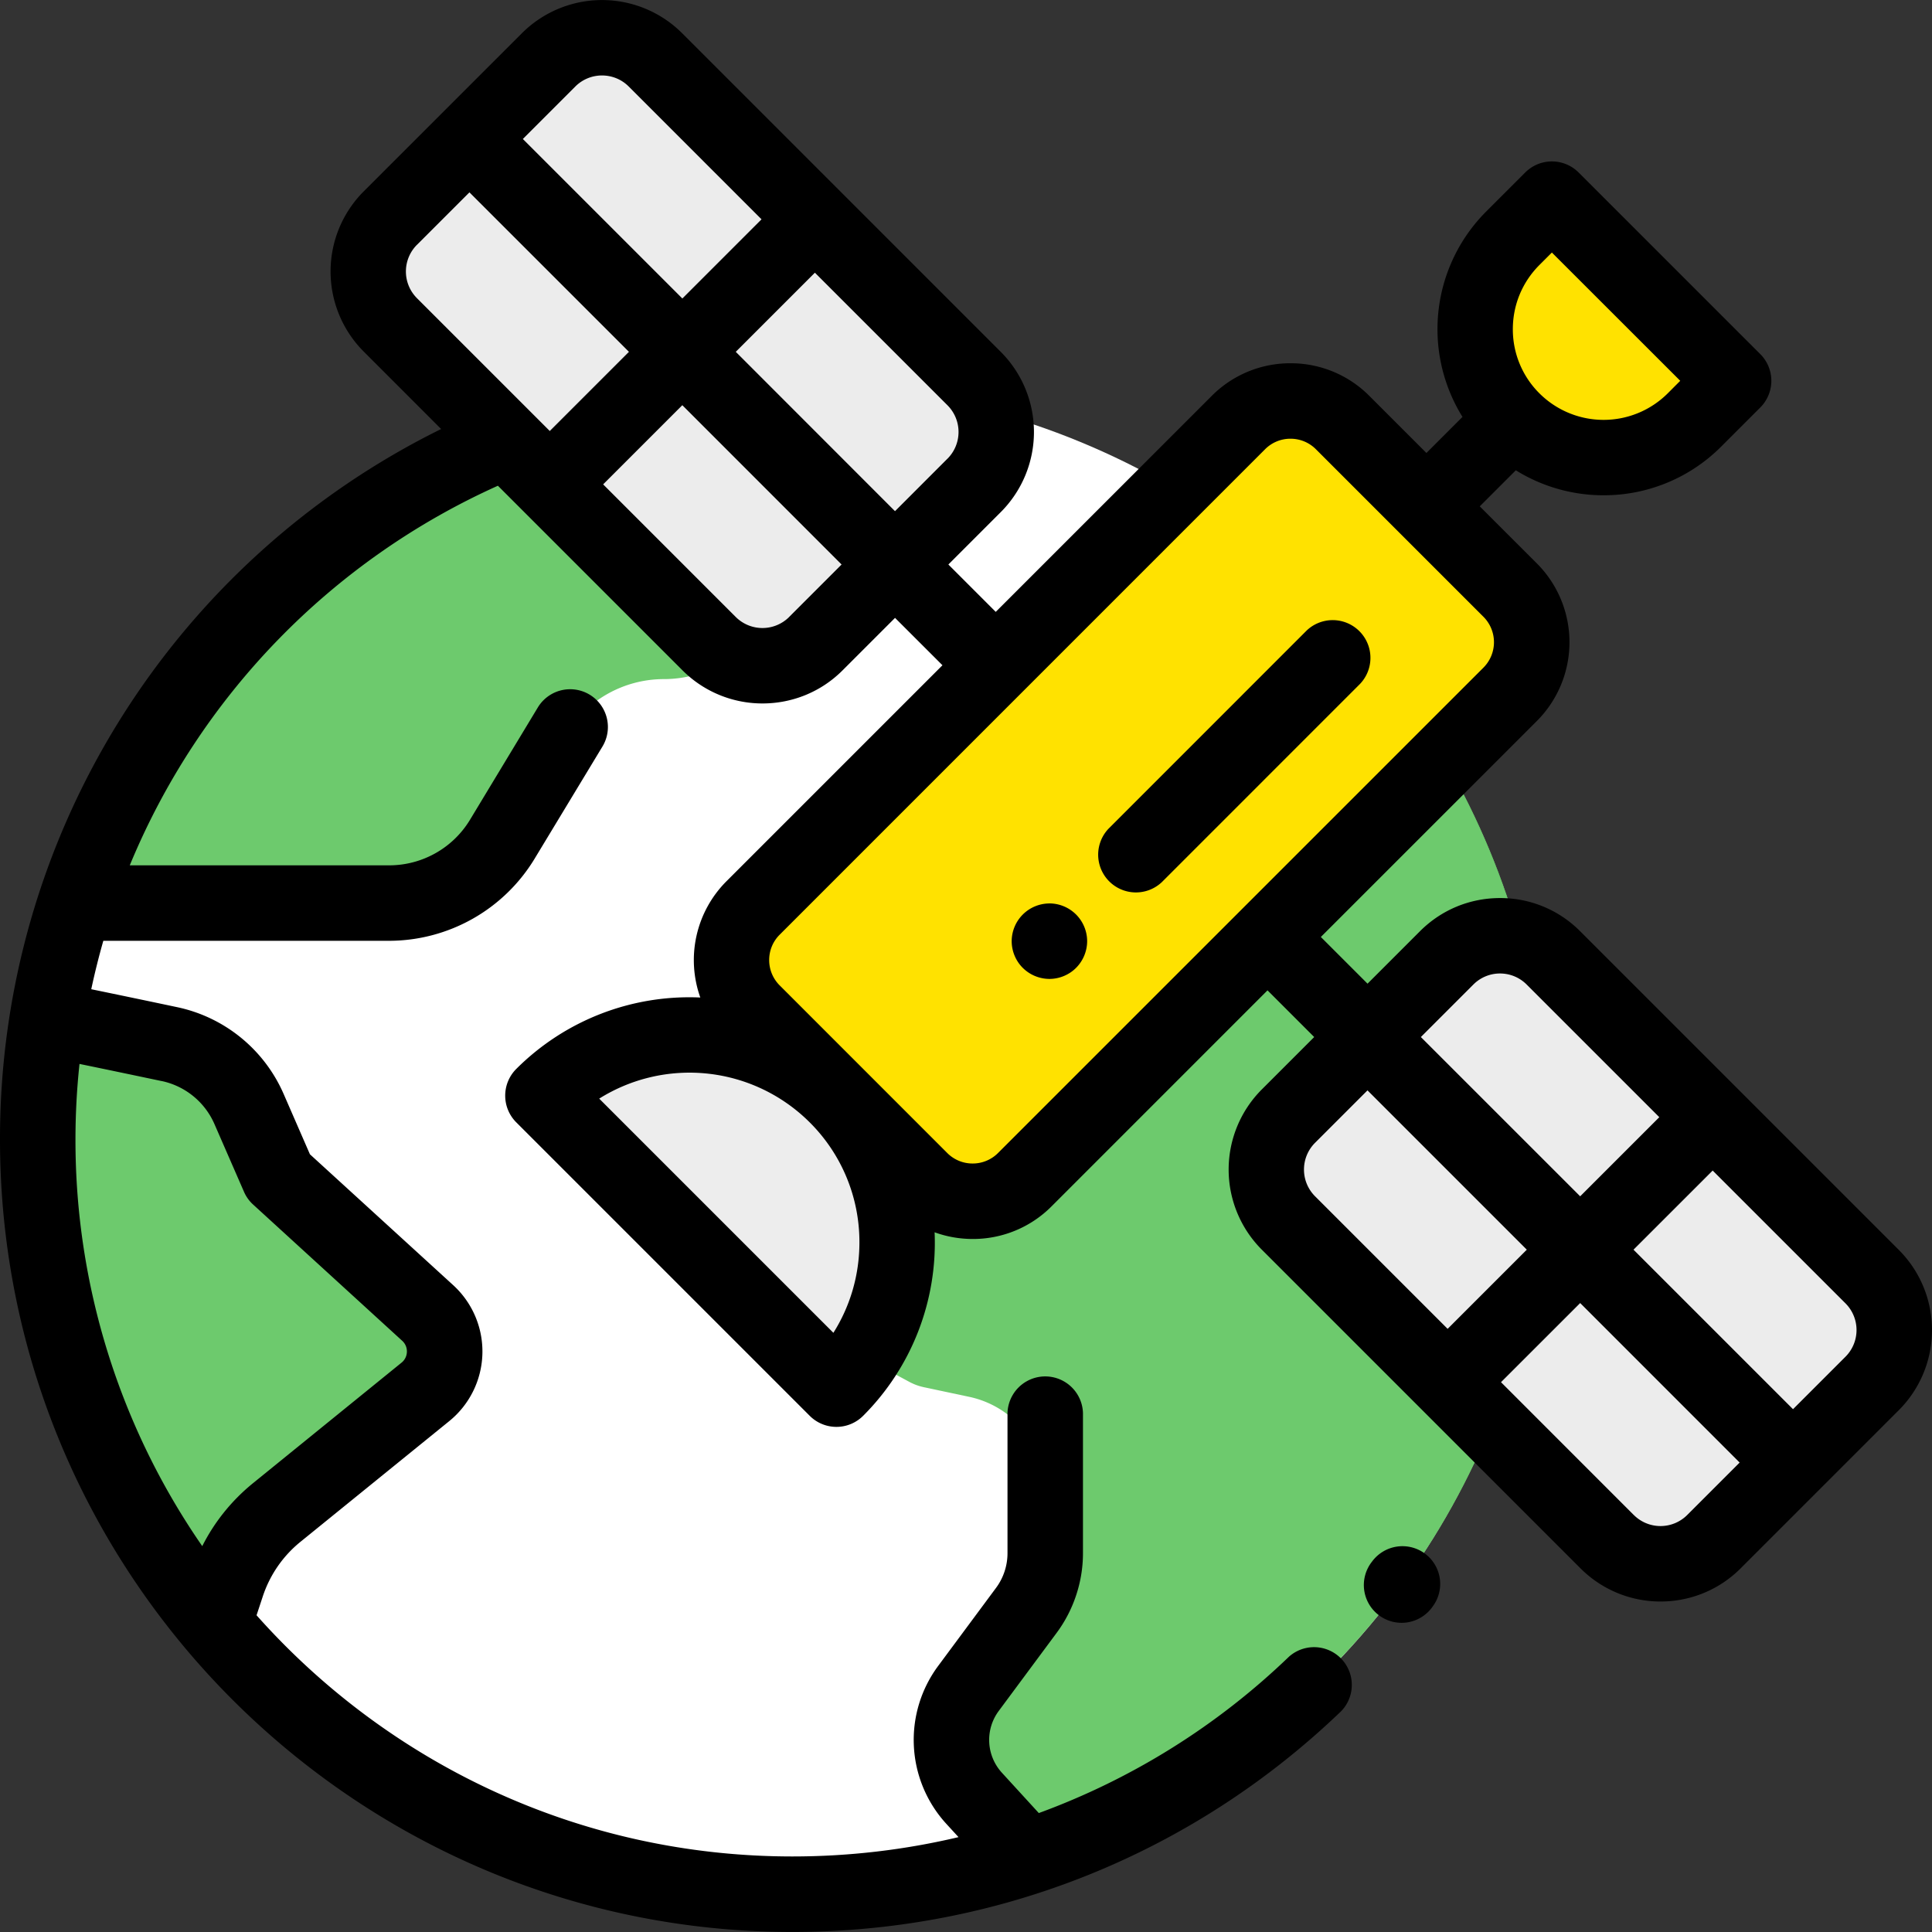 <svg xmlns="http://www.w3.org/2000/svg" width="48" height="48" viewBox="0 0 48 48">
    <rect x="0" y="0" width="48" height="48" fill="#333333" stroke="none"/>
    <g fill="none" fill-rule="evenodd">
        <path d="M1 0h48v48H1z"/>
        <circle cx="19.687" cy="28.312" r="18.75" fill="#FFF" fill-rule="nonzero"/>
        <g fill="#4ABD49" fill-rule="nonzero" opacity=".803">
            <path d="M19.687 9.562c-8.303 0-15.344 5.398-17.81 12.875h8.034c1 0 1.927-.523 2.444-1.38l1.696-2.805a2.857 2.857 0 0 1 2.445-1.38 2.856 2.856 0 0 0 2.657-1.807L20.757 11s.305-.26.696-.622a7.51 7.51 0 0 0 .655-.66c-.793-.103-1.6-.156-2.42-.156zM38.437 28.312c0-6.45-3.257-12.14-8.216-15.513a1.363 1.363 0 0 0-.177.169l-1.28 1.486a1.366 1.366 0 0 0-.007 1.775c.538.633.39 1.594-.31 2.038l-2.748 1.737a2.133 2.133 0 0 0-.994 1.803v1.08c0 .484-.255.931-.672 1.177l-2.624 1.546a4.69 4.69 0 0 0 .155 8.168l1.026.553c.115.062.237.107.365.134l1.125.239a2.382 2.382 0 0 1 1.888 2.33v1.557c0 .511-.164 1.009-.469 1.42l-2.493 3.36 2.526 2.76c7.493-2.456 12.905-9.505 12.905-17.82zM6.921 29.235l-.735-1.684a2.781 2.781 0 0 0-1.975-1.61 279.235 279.235 0 0 0-3.034-.627c-.157.976-.24 1.977-.24 2.998 0 4.583 1.646 8.781 4.377 12.038l.326-.986a3.869 3.869 0 0 1 1.236-1.787l3.691-2.995a1.295 1.295 0 0 0 .058-1.962l-3.704-3.385z"/>
        </g>
        <path fill="#EDEDED" fill-rule="nonzero" d="M13.488 27.221a5.156 5.156 0 0 1 7.292 7.292l-7.292-7.292z"/>
        <path fill="#FFE200" fill-rule="nonzero" d="M38.557 4.948L43.07 9.46l-.974.974a3.192 3.192 0 1 1-4.514-4.514l.974-.973zM33.357 10.498l4.163 4.163a1.83 1.83 0 0 1 0 2.589L25.46 29.308a1.83 1.83 0 0 1-2.588 0l-4.162-4.162a1.83 1.83 0 0 1 0-2.589l12.059-12.059a1.83 1.83 0 0 1 2.588 0z"/>
        <g fill="#ECECEC" fill-rule="nonzero">
            <path d="M32.01 27.731l3.933-3.933a1.875 1.875 0 0 1 2.651 0l7.92 7.92c.733.733.733 1.92 0 2.652l-3.932 3.933a1.875 1.875 0 0 1-2.652 0l-7.92-7.92a1.875 1.875 0 0 1 0-2.652zM20.27 15.992l3.933-3.934a1.875 1.875 0 0 0 0-2.651l-7.92-7.92a1.875 1.875 0 0 0-2.652 0L9.698 5.418a1.875 1.875 0 0 0 0 2.652l7.92 7.92c.732.733 1.92.733 2.652 0z"/>
        </g>
        <path fill="#000" fill-rule="nonzero" d="M35.414 38.608a.938.938 0 0 0-1.326.189.938.938 0 1 0 1.508 1.114.937.937 0 0 0-.182-1.303z"/>
        <path fill="#000" fill-rule="nonzero" d="M47.178 31.056l-7.92-7.92a2.794 2.794 0 0 0-1.99-.824c-.75 0-1.457.292-1.988.823l-1.304 1.304-1.16-1.16 5.367-5.366a2.77 2.77 0 0 0 0-3.915l-1.419-1.418.896-.896a4.127 4.127 0 0 0 2.18.621 4.116 4.116 0 0 0 2.92-1.207l.974-.974a.938.938 0 0 0 0-1.326L39.22 4.285a.938.938 0 0 0-1.326 0l-.973.973a4.135 4.135 0 0 0-.586 5.1l-.896.896-1.419-1.419a2.75 2.75 0 0 0-1.957-.81 2.75 2.75 0 0 0-1.957.81l-5.367 5.367-1.177-1.177 1.304-1.304a2.816 2.816 0 0 0 0-3.977l-7.92-7.92a2.816 2.816 0 0 0-3.978 0L9.035 4.756a2.816 2.816 0 0 0 0 3.977l1.925 1.926A19.656 19.656 0 0 0 0 28.312c0 10.855 8.832 19.687 19.687 19.687 5.108 0 9.95-1.947 13.632-5.483a.938.938 0 0 0-1.298-1.353 17.765 17.765 0 0 1-6.212 3.882l-.917-1.002a1.208 1.208 0 0 1-.08-1.533l1.44-1.942c.422-.568.654-1.27.654-1.977v-3.487a.938.938 0 0 0-1.875 0v3.487c0 .308-.101.613-.285.86l-1.44 1.942a3.086 3.086 0 0 0 .202 3.916l.306.334c-1.338.317-2.721.48-4.127.48-5.29 0-10.048-2.318-13.313-5.992l.156-.472c.177-.533.5-1.001.936-1.354l3.692-2.995a2.23 2.23 0 0 0 .1-3.382L7.7 28.678l-.655-1.503a3.726 3.726 0 0 0-2.642-2.152 428.23 428.23 0 0 0-2.136-.446c.087-.405.187-.807.3-1.203h7.108a4.234 4.234 0 0 0 3.603-2.033l1.69-2.794a.937.937 0 1 0-1.606-.97l-1.688 2.795a2.348 2.348 0 0 1-2 1.127H3.224a17.786 17.786 0 0 1 9.146-9.431l4.586 4.586a2.804 2.804 0 0 0 1.99.823c.72 0 1.44-.274 1.988-.823l1.303-1.303 1.178 1.177-5.367 5.367a2.771 2.771 0 0 0-.649 2.888 6.079 6.079 0 0 0-4.573 1.775.938.938 0 0 0 0 1.326l7.292 7.292a.938.938 0 0 0 1.326 0 6.078 6.078 0 0 0 1.776-4.56c.3.109.62.166.948.166a2.75 2.75 0 0 0 1.957-.81l5.366-5.367 1.16 1.16-1.303 1.303a2.816 2.816 0 0 0 0 3.978l7.92 7.92a2.804 2.804 0 0 0 1.989.823c.72 0 1.44-.275 1.988-.823l3.933-3.933a2.816 2.816 0 0 0 0-3.977zM38.246 6.584l.31-.31 3.189 3.187-.31.311a2.257 2.257 0 0 1-3.189 0 2.239 2.239 0 0 1-.66-1.594c0-.602.235-1.168.66-1.594zM4.017 26.858a1.848 1.848 0 0 1 1.31 1.067l.735 1.685c.052.12.13.229.227.317l3.704 3.385a.353.353 0 0 1 .116.275.354.354 0 0 1-.132.267L6.285 36.85c-.529.43-.957.962-1.26 1.563a17.712 17.712 0 0 1-3.15-10.1c0-.634.034-1.26.1-1.88.658.135 1.419.295 2.042.426zM23.54 11.395L22.236 12.7 18.28 8.741l1.966-1.966 3.295 3.295a.939.939 0 0 1 0 1.325zm-8.583-9.52c.24 0 .48.091.663.274l3.3 3.3-1.967 1.967-3.963-3.963 1.304-1.304a.935.935 0 0 1 .663-.274zM10.36 6.082l1.303-1.303 3.963 3.962-1.967 1.967-3.3-3.3a.938.938 0 0 1 0-1.326zm9.246 9.247a.939.939 0 0 1-1.326 0l-3.295-3.295 1.967-1.967 3.957 3.958-1.303 1.303zm1.1 17.785l-5.819-5.819a4.226 4.226 0 0 1 5.229.589 4.19 4.19 0 0 1 1.236 2.983c0 .807-.226 1.58-.647 2.247zm4.09-4.468a.886.886 0 0 1-.63.261.886.886 0 0 1-.632-.261l-4.162-4.163a.887.887 0 0 1-.262-.631c0-.239.093-.463.262-.631l12.059-12.06a.886.886 0 0 1 .631-.261c.239 0 .463.093.631.261l4.163 4.163a.894.894 0 0 1 0 1.263l-12.06 12.059zm11.809-4.185a.931.931 0 0 1 .662-.275c.25 0 .486.098.663.275l3.295 3.295-1.966 1.966-3.958-3.957 1.304-1.304zm-3.934 3.933l1.304-1.304 3.958 3.958-1.967 1.967-3.295-3.295a.939.939 0 0 1 0-1.326zm7.92 9.246l-3.299-3.3 1.967-1.966 3.962 3.963-1.303 1.303a.938.938 0 0 1-1.326 0zm5.26-3.933l-1.304 1.304-3.963-3.963 1.967-1.966 3.3 3.3a.938.938 0 0 1 0 1.325z"/>
        <path fill="#000" fill-rule="nonzero" d="M32.466 15.663L27.54 20.59a.938.938 0 0 0 1.326 1.326l4.926-4.927a.938.938 0 0 0-1.326-1.326zM26.072 22.446a.941.941 0 0 0-.937.937c0 .247.1.489.275.663a.945.945 0 0 0 .662.275c.247 0 .489-.1.663-.275a.945.945 0 0 0 .275-.663.941.941 0 0 0-.938-.938z"/>
    </g>
</svg>
